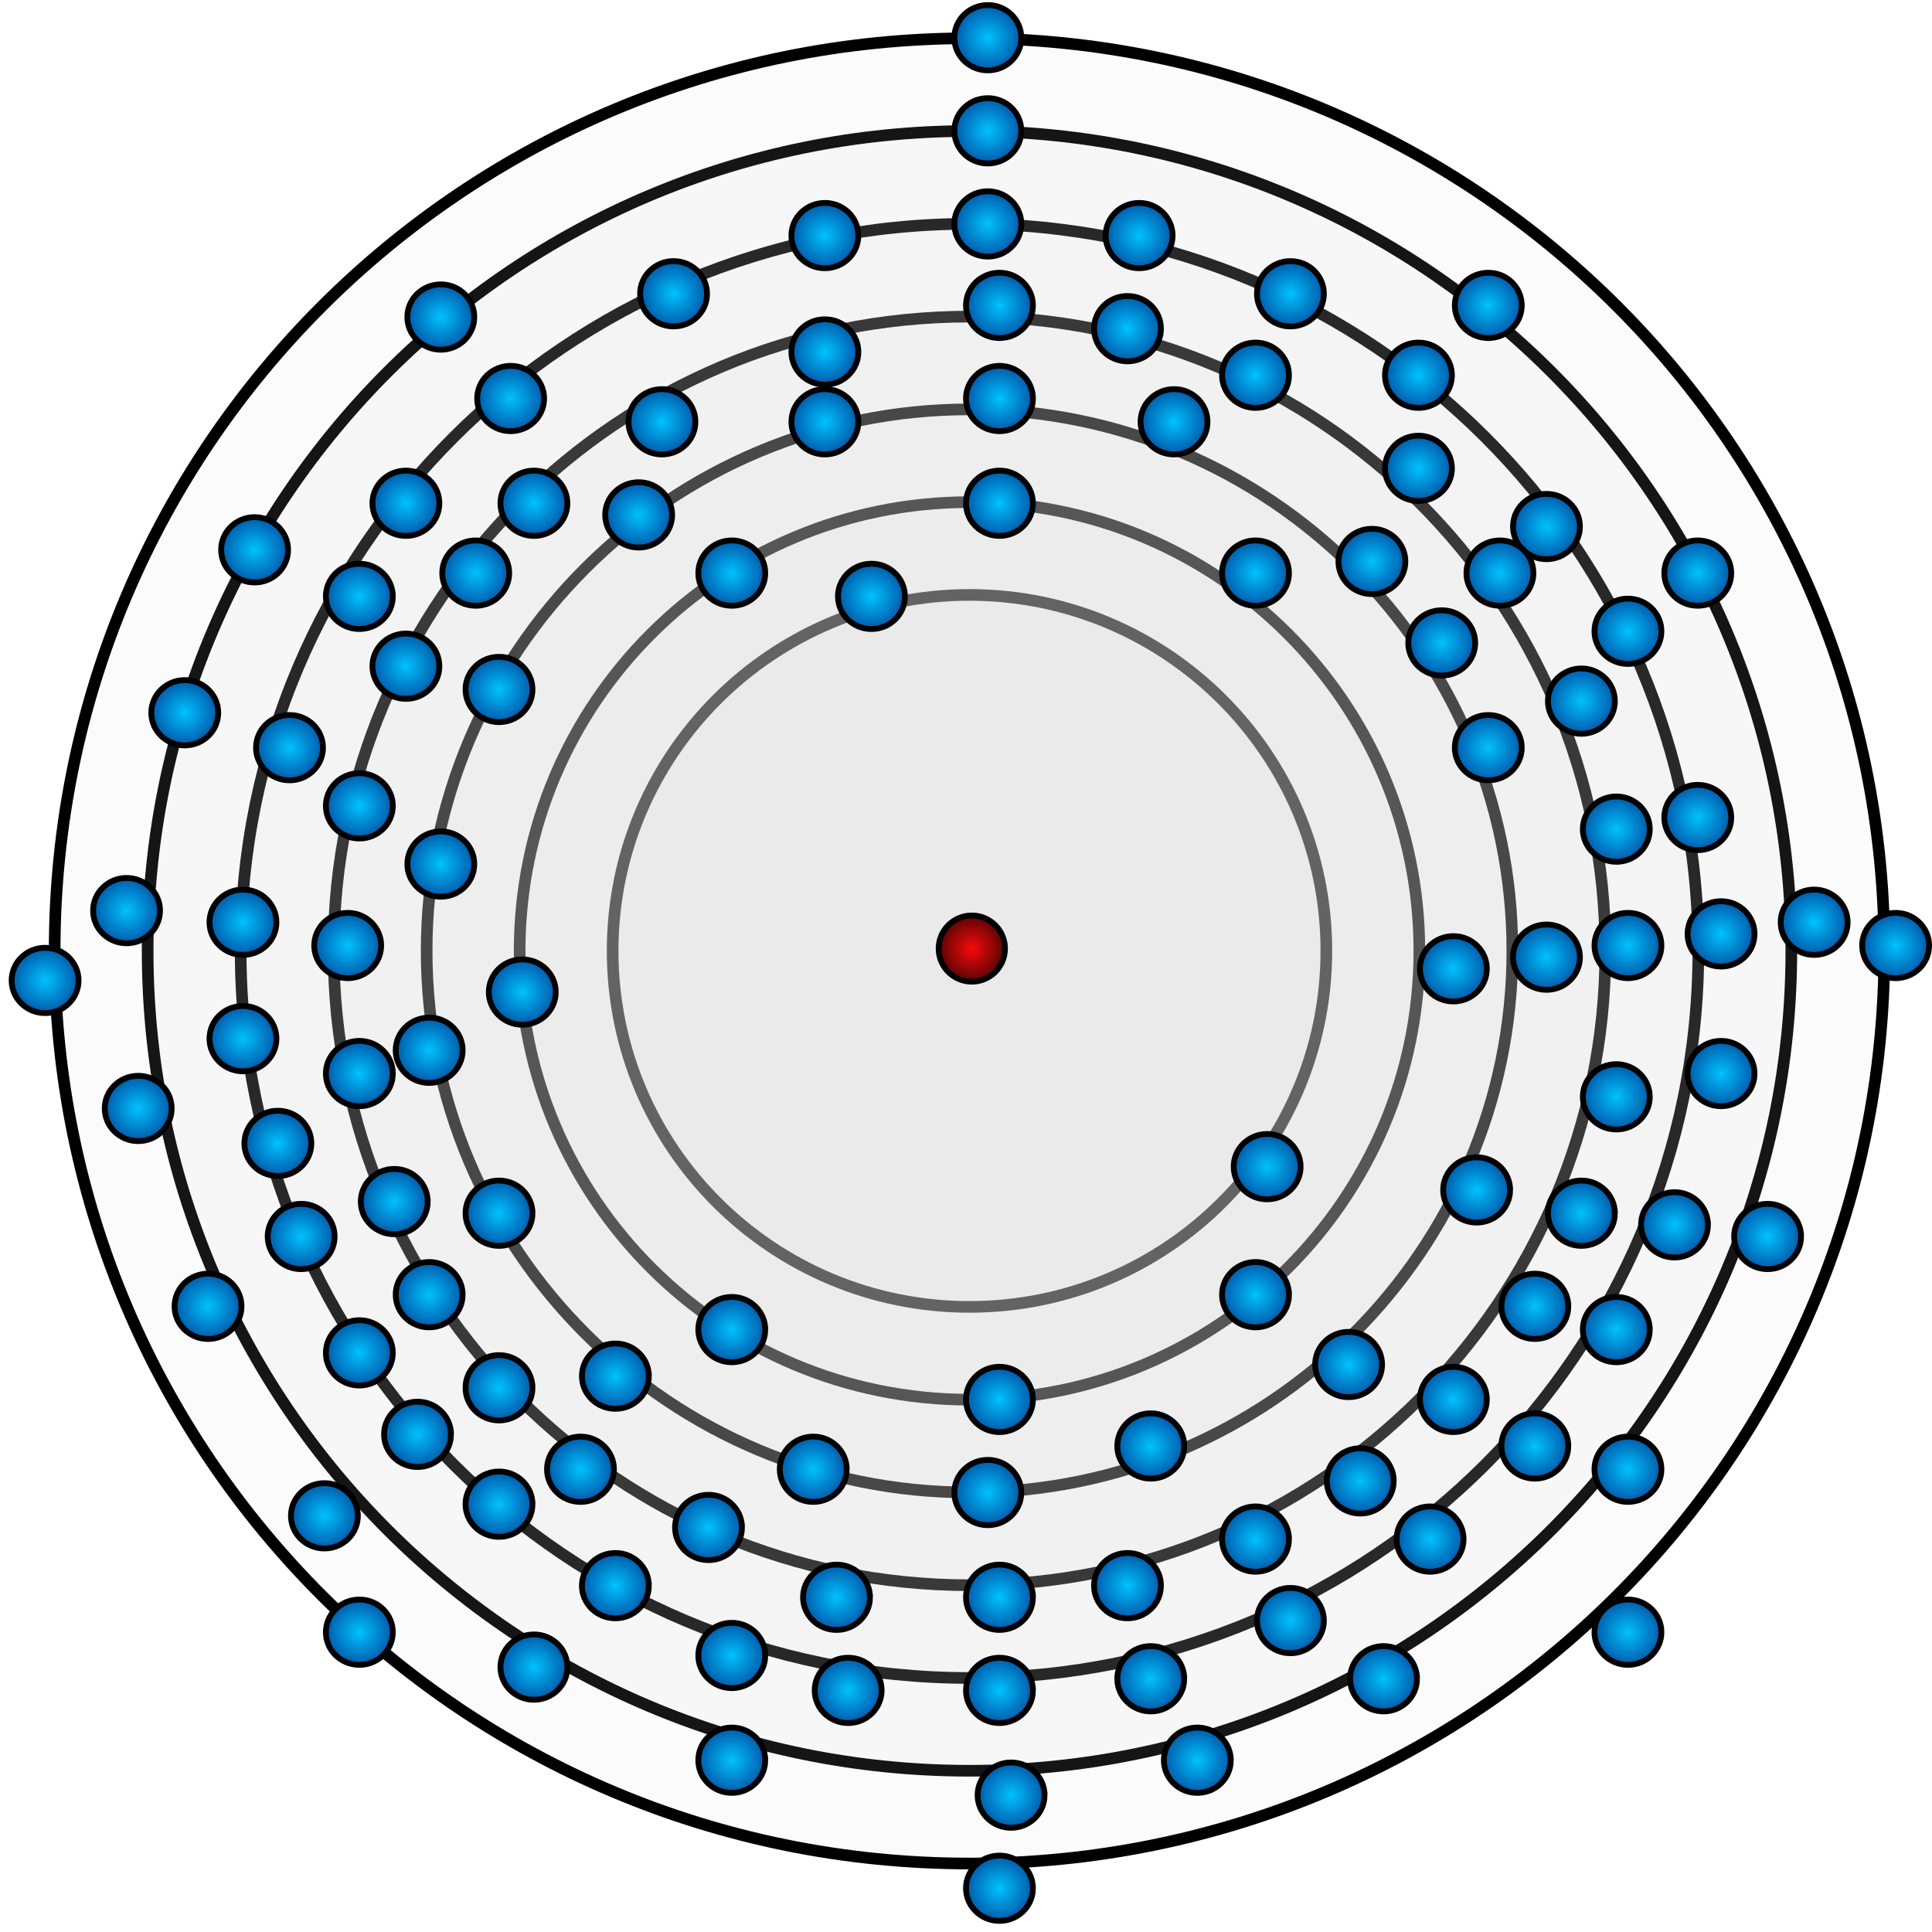 <?xml-stylesheet type="text/css" href="../style.css"?><svg xmlns="http://www.w3.org/2000/svg" width="166" height="166" fill="none" viewBox="0 0 166 166">
  <g class="lv">
    <path fill="#D9D9D9" fill-opacity=".1" stroke="#000" d="M113.962 81.703c0 16.891-13.726 30.587-30.662 30.587-16.935 0-30.662-13.696-30.662-30.587 0-16.892 13.727-30.587 30.662-30.587 16.936 0 30.662 13.695 30.662 30.587Z" class="powloka"/>
    <path fill="#D9D9D9" fill-opacity=".1" stroke="#000" d="M121.953 81.703c0 21.294-17.304 38.558-38.653 38.558-21.348 0-38.652-17.264-38.652-38.558S61.952 43.145 83.3 43.145c21.349 0 38.653 17.264 38.653 38.558Z" class="powloka"/>
    <path fill="#D9D9D9" fill-opacity=".1" stroke="#000" d="M129.943 81.703c0 25.696-20.881 46.529-46.643 46.529-25.761 0-46.642-20.833-46.642-46.53 0-25.695 20.881-46.528 46.642-46.528 25.762 0 46.643 20.833 46.643 46.529Z" class="powloka"/>
    <path fill="#D9D9D9" fill-opacity=".1" stroke="#000" d="M137.933 81.703c0 30.098-24.459 54.5-54.633 54.5-30.174 0-54.633-24.402-54.633-54.5 0-30.099 24.459-54.5 54.633-54.5 30.174 0 54.633 24.401 54.633 54.5Z" class="powloka"/>
    <path fill="#D9D9D9" fill-opacity=".1" stroke="#000" d="M145.924 81.703c0 34.5-28.037 62.471-62.624 62.471s-62.623-27.971-62.623-62.471S48.713 19.232 83.3 19.232c34.587 0 62.624 27.97 62.624 62.47Z" class="powloka"/>
    <path fill="#D9D9D9" fill-opacity=".1" stroke="#000" d="M153.914 81.703c0 38.903-31.614 70.442-70.614 70.442s-70.614-31.539-70.614-70.442C12.686 42.8 44.3 11.26 83.3 11.26s70.614 31.539 70.614 70.442Z" class="powloka"/>
    <path fill="#D9D9D9" fill-opacity=".1" stroke="#000" d="M161.904 81.703c0 43.305-35.191 78.413-78.604 78.413S4.696 125.008 4.696 81.703 39.887 3.29 83.3 3.29s78.604 35.108 78.604 78.413Z" class="powloka"/>
    <path fill="url(#a)" stroke="#000" stroke-width=".5" d="M83.5 84.344a2.844 2.844 0 0 0 2.847-2.84 2.844 2.844 0 0 0-2.847-2.841 2.844 2.844 0 0 0-2.847 2.84 2.844 2.844 0 0 0 2.847 2.841Z" class="Ellipse 2"/>
    <path fill="url(#b)" stroke="#000" stroke-width=".5" d="M65.75 49.24c0 1.545-1.282 2.806-2.875 2.806S60 50.785 60 49.241c0-1.545 1.282-2.806 2.875-2.806s2.875 1.261 2.875 2.806Z" class="elektron"/>
    <path fill="url(#c)" stroke="#000" stroke-width=".5" d="M47.75 85.24c0 1.545-1.282 2.806-2.875 2.806S42 86.785 42 85.241c0-1.545 1.282-2.806 2.875-2.806s2.875 1.261 2.875 2.806Z" class="elektron"/>
    <path fill="url(#d)" stroke="#000" stroke-width=".5" d="M110.75 49.24c0 1.545-1.282 2.806-2.875 2.806S105 50.785 105 49.241c0-1.544 1.282-2.806 2.875-2.806s2.875 1.261 2.875 2.806Z" class="elektron"/>
    <path fill="url(#e)" stroke="#000" stroke-width=".5" d="M77.75 51.24c0 1.545-1.282 2.806-2.875 2.806S72 52.785 72 51.241c0-1.545 1.282-2.806 2.875-2.806s2.875 1.261 2.875 2.806Z" class="elektron"/>
    <path fill="url(#f)" stroke="#000" stroke-width=".5" d="M45.75 104.241c0 1.544-1.282 2.805-2.875 2.805S40 105.785 40 104.241c0-1.545 1.282-2.806 2.875-2.806s2.875 1.261 2.875 2.806Z" class="elektron"/>
    <path fill="url(#g)" stroke="#000" stroke-width=".5" d="M103.75 36.24c0 1.545-1.282 2.806-2.875 2.806S98 37.785 98 36.241c0-1.544 1.282-2.806 2.875-2.806s2.875 1.261 2.875 2.806Z" class="elektron"/>
    <path fill="url(#h)" stroke="#000" stroke-width=".5" d="M130.75 64.24c0 1.545-1.282 2.806-2.875 2.806S125 65.785 125 64.241c0-1.545 1.282-2.806 2.875-2.806s2.875 1.261 2.875 2.806Z" class="elektron"/>
    <path fill="url(#i)" stroke="#000" stroke-width=".5" d="M135.75 82.24c0 1.545-1.282 2.806-2.875 2.806S130 83.785 130 82.241c0-1.544 1.282-2.806 2.875-2.806s2.875 1.261 2.875 2.806Z" class="elektron"/>
    <path fill="url(#j)" stroke="#000" stroke-width=".5" d="M88.75 34.24c0 1.545-1.282 2.806-2.875 2.806S83 35.785 83 34.241c0-1.544 1.282-2.806 2.875-2.806s2.875 1.262 2.875 2.806Z" class="elektron"/>
    <path fill="url(#k)" stroke="#000" stroke-width=".5" d="M120.75 48.24c0 1.545-1.282 2.806-2.875 2.806S115 49.785 115 48.241c0-1.544 1.282-2.806 2.875-2.806s2.875 1.261 2.875 2.806Z" class="elektron"/>
    <path fill="url(#l)" stroke="#000" stroke-width=".5" d="M72.75 126.241c0 1.544-1.282 2.805-2.875 2.805S67 127.785 67 126.241c0-1.545 1.282-2.806 2.875-2.806s2.875 1.261 2.875 2.806Z" class="elektron"/>
    <path fill="url(#m)" stroke="#000" stroke-width=".5" d="M55.75 118.241c0 1.544-1.282 2.805-2.875 2.805S50 119.785 50 118.241c0-1.545 1.282-2.806 2.875-2.806s2.875 1.261 2.875 2.806Z" class="elektron"/>
    <path fill="url(#n)" stroke="#000" stroke-width=".5" d="M129.75 102.241c0 1.544-1.282 2.805-2.875 2.805S124 103.785 124 102.241c0-1.545 1.282-2.806 2.875-2.806s2.875 1.261 2.875 2.806Z" class="elektron"/>
    <path fill="url(#o)" stroke="#000" stroke-width=".5" d="M73.75 36.24c0 1.545-1.282 2.806-2.875 2.806S68 37.785 68 36.241c0-1.545 1.282-2.806 2.875-2.806s2.875 1.261 2.875 2.806Z" class="elektron"/>
    <path fill="url(#p)" stroke="#000" stroke-width=".5" d="M88.75 26.24c0 1.545-1.282 2.806-2.875 2.806S83 27.785 83 26.241c0-1.545 1.282-2.806 2.875-2.806s2.875 1.261 2.875 2.806Z" class="elektron"/>
    <path fill="url(#q)" stroke="#000" stroke-width=".5" d="M110.75 32.24c0 1.545-1.282 2.806-2.875 2.806S105 33.785 105 32.241c0-1.545 1.282-2.806 2.875-2.806s2.875 1.261 2.875 2.806Z" class="elektron"/>
    <path fill="url(#r)" stroke="#000" stroke-width=".5" d="M99.75 28.24c0 1.545-1.282 2.806-2.875 2.806S94 29.785 94 28.241c0-1.545 1.282-2.806 2.875-2.806s2.875 1.261 2.875 2.806Z" class="elektron"/>
    <path fill="url(#s)" stroke="#000" stroke-width=".5" d="M124.75 40.24c0 1.545-1.282 2.806-2.875 2.806S119 41.785 119 40.241c0-1.545 1.282-2.806 2.875-2.806s2.875 1.261 2.875 2.806Z" class="elektron"/>
    <path fill="url(#t)" stroke="#000" stroke-width=".5" d="M138.75 60.24c0 1.545-1.282 2.806-2.875 2.806S133 61.785 133 60.241c0-1.545 1.282-2.806 2.875-2.806s2.875 1.261 2.875 2.806Z" class="elektron"/>
    <path fill="url(#u)" stroke="#000" stroke-width=".5" d="M141.75 71.24c0 1.545-1.282 2.806-2.875 2.806S136 72.785 136 71.241c0-1.545 1.282-2.806 2.875-2.806s2.875 1.261 2.875 2.806Z" class="elektron"/>
    <path fill="url(#v)" stroke="#000" stroke-width=".5" d="M88.75 137.241c0 1.544-1.282 2.805-2.875 2.805S83 138.785 83 137.241c0-1.545 1.282-2.806 2.875-2.806s2.875 1.261 2.875 2.806Z" class="elektron"/>
    <path fill="url(#w)" stroke="#000" stroke-width=".5" d="M88.75 145.241c0 1.544-1.282 2.805-2.875 2.805S83 146.785 83 145.241c0-1.545 1.282-2.806 2.875-2.806s2.875 1.261 2.875 2.806Z" class="elektron"/>
    <path fill="url(#x)" stroke="#000" stroke-width=".5" d="M75.75 145.241c0 1.544-1.282 2.805-2.875 2.805S70 146.785 70 145.241c0-1.545 1.282-2.806 2.875-2.806s2.875 1.261 2.875 2.806Z" class="elektron"/>
    <path fill="url(#y)" stroke="#000" stroke-width=".5" d="M101.75 144.241c0 1.544-1.282 2.805-2.875 2.805S96 145.785 96 144.241c0-1.545 1.282-2.806 2.875-2.806s2.875 1.261 2.875 2.806Z" class="elektron"/>
    <path fill="url(#z)" stroke="#000" stroke-width=".5" d="M125.75 132.241c0 1.544-1.282 2.805-2.875 2.805S120 133.785 120 132.241c0-1.545 1.282-2.806 2.875-2.806s2.875 1.261 2.875 2.806Z" class="elektron"/>
    <path fill="url(#A)" stroke="#000" stroke-width=".5" d="M65.75 142.241c0 1.544-1.282 2.805-2.875 2.805S60 143.785 60 142.241c0-1.545 1.282-2.806 2.875-2.806s2.875 1.261 2.875 2.806Z" class="elektron"/>
    <path fill="url(#B)" stroke="#000" stroke-width=".5" d="M33.75 116.241c0 1.544-1.282 2.805-2.875 2.805S28 117.785 28 116.241c0-1.545 1.282-2.806 2.875-2.806s2.875 1.261 2.875 2.806Z" class="elektron"/>
    <path fill="url(#C)" stroke="#000" stroke-width=".5" d="M28.75 106.241c0 1.544-1.282 2.805-2.875 2.805S23 107.785 23 106.241c0-1.545 1.282-2.806 2.875-2.806s2.875 1.261 2.875 2.806Z" class="elektron"/>
    <path fill="url(#D)" stroke="#000" stroke-width=".5" d="M26.75 98.24c0 1.545-1.282 2.806-2.875 2.806S21 99.785 21 98.241c0-1.545 1.282-2.806 2.875-2.806s2.875 1.261 2.875 2.806Z" class="elektron"/>
    <path fill="url(#E)" stroke="#000" stroke-width=".5" d="M23.75 89.24c0 1.545-1.282 2.806-2.875 2.806S18 90.785 18 89.241c0-1.545 1.282-2.806 2.875-2.806s2.875 1.261 2.875 2.806Z" class="elektron"/>
    <path fill="url(#F)" stroke="#000" stroke-width=".5" d="M38.75 123.241c0 1.544-1.282 2.805-2.875 2.805S33 124.785 33 123.241c0-1.545 1.282-2.806 2.875-2.806s2.875 1.261 2.875 2.806Z" class="elektron"/>
    <path fill="url(#G)" stroke="#000" stroke-width=".5" d="M113.75 139.241c0 1.544-1.282 2.805-2.875 2.805S108 140.785 108 139.241c0-1.545 1.282-2.806 2.875-2.806s2.875 1.261 2.875 2.806Z" class="elektron"/>
    <path fill="url(#H)" stroke="#000" stroke-width=".5" d="M146.75 105.241c0 1.544-1.282 2.805-2.875 2.805S141 106.785 141 105.241c0-1.545 1.282-2.806 2.875-2.806s2.875 1.261 2.875 2.806Z" class="elektron"/>
    <path fill="url(#I)" stroke="#000" stroke-width=".5" d="M55.75 136.241c0 1.544-1.282 2.805-2.875 2.805S50 137.785 50 136.241c0-1.545 1.282-2.806 2.875-2.806s2.875 1.261 2.875 2.806Z" class="elektron"/>
    <path fill="url(#J)" stroke="#000" stroke-width=".5" d="M150.75 80.24c0 1.545-1.282 2.806-2.875 2.806S145 81.785 145 80.241c0-1.545 1.282-2.806 2.875-2.806s2.875 1.261 2.875 2.806Z" class="elektron"/>
    <path fill="url(#K)" stroke="#000" stroke-width=".5" d="M148.75 70.24c0 1.545-1.282 2.806-2.875 2.806S143 71.785 143 70.241c0-1.545 1.282-2.806 2.875-2.806s2.875 1.261 2.875 2.806Z" class="elektron"/>
    <path fill="url(#L)" stroke="#000" stroke-width=".5" d="M142.75 54.24c0 1.545-1.282 2.806-2.875 2.806S137 55.785 137 54.241c0-1.545 1.282-2.806 2.875-2.806s2.875 1.261 2.875 2.806Z" class="elektron"/>
    <path fill="url(#M)" stroke="#000" stroke-width=".5" d="M135.75 45.24c0 1.545-1.282 2.806-2.875 2.806S130 46.785 130 45.241c0-1.545 1.282-2.806 2.875-2.806s2.875 1.261 2.875 2.806Z" class="elektron"/>
    <path fill="url(#N)" stroke="#000" stroke-width=".5" d="M113.75 25.24c0 1.545-1.282 2.806-2.875 2.806S108 26.785 108 25.241c0-1.545 1.282-2.806 2.875-2.806s2.875 1.261 2.875 2.806Z" class="elektron"/>
    <path fill="url(#O)" stroke="#000" stroke-width=".5" d="M100.75 20.24c0 1.545-1.282 2.806-2.875 2.806S95 21.785 95 20.241c0-1.545 1.282-2.806 2.875-2.806s2.875 1.261 2.875 2.806Z" class="elektron"/>
    <path fill="url(#P)" stroke="#000" stroke-width=".5" d="M134.75 124.241c0 1.544-1.282 2.805-2.875 2.805S129 125.785 129 124.241c0-1.545 1.282-2.806 2.875-2.806s2.875 1.261 2.875 2.806Z" class="elektron"/>
    <path fill="url(#Q)" stroke="#000" stroke-width=".5" d="M141.75 114.241c0 1.544-1.282 2.805-2.875 2.805S136 115.785 136 114.241c0-1.545 1.282-2.806 2.875-2.806s2.875 1.261 2.875 2.806Z" class="elektron"/>
    <path fill="url(#R)" stroke="#000" stroke-width=".5" d="M150.75 92.24c0 1.545-1.282 2.806-2.875 2.806S145 93.785 145 92.241c0-1.545 1.282-2.806 2.875-2.806s2.875 1.261 2.875 2.806Z" class="elektron"/>
    <path fill="url(#S)" stroke="#000" stroke-width=".5" d="M45.75 129.241c0 1.544-1.282 2.805-2.875 2.805S40 130.785 40 129.241c0-1.545 1.282-2.806 2.875-2.806s2.875 1.261 2.875 2.806Z" class="elektron"/>
    <path fill="url(#T)" stroke="#000" stroke-width=".5" d="M46.75 34.24c0 1.545-1.282 2.806-2.875 2.806S41 35.785 41 34.241c0-1.545 1.282-2.806 2.875-2.806s2.875 1.261 2.875 2.806Z" class="elektron"/>
    <path fill="url(#U)" stroke="#000" stroke-width=".5" d="M37.75 43.24c0 1.545-1.282 2.806-2.875 2.806S32 44.785 32 43.241c0-1.545 1.282-2.806 2.875-2.806s2.875 1.261 2.875 2.806Z" class="elektron"/>
    <path fill="url(#V)" stroke="#000" stroke-width=".5" d="M60.75 25.24c0 1.545-1.282 2.806-2.875 2.806S55 26.785 55 25.241c0-1.545 1.282-2.806 2.875-2.806s2.875 1.261 2.875 2.806Z" class="elektron"/>
    <path fill="url(#W)" stroke="#000" stroke-width=".5" d="M124.75 32.24c0 1.545-1.282 2.806-2.875 2.806S119 33.785 119 32.241c0-1.545 1.282-2.806 2.875-2.806s2.875 1.261 2.875 2.806Z" class="elektron"/>
    <path fill="url(#X)" stroke="#000" stroke-width=".5" d="M87.75 19.24c0 1.545-1.282 2.806-2.875 2.806S82 20.785 82 19.241c0-1.545 1.282-2.806 2.875-2.806s2.875 1.261 2.875 2.806Z" class="elektron"/>
    <path fill="url(#Y)" stroke="#000" stroke-width=".5" d="M73.75 20.24c0 1.545-1.282 2.806-2.875 2.806S68 21.785 68 20.241c0-1.545 1.282-2.806 2.875-2.806s2.875 1.261 2.875 2.806Z" class="elektron"/>
    <path fill="url(#Z)" stroke="#000" stroke-width=".5" d="M87.75 11.24c0 1.545-1.282 2.806-2.875 2.806S82 12.785 82 11.241c0-1.545 1.282-2.806 2.875-2.806s2.875 1.261 2.875 2.806Z" class="elektron"/>
    <path fill="url(#aa)" stroke="#000" stroke-width=".5" d="M87.75 3.24c0 1.545-1.282 2.806-2.875 2.806S82 4.785 82 3.241C82 1.696 83.282.435 84.875.435s2.875 1.261 2.875 2.806Z" class="elektron"/>
    <path fill="url(#ab)" stroke="#000" stroke-width=".5" d="M89.75 154.241c0 1.544-1.282 2.805-2.875 2.805S84 155.785 84 154.241c0-1.545 1.282-2.806 2.875-2.806s2.875 1.261 2.875 2.806Z" class="elektron"/>
    <path fill="url(#ac)" stroke="#000" stroke-width=".5" d="M88.75 162.241c0 1.544-1.282 2.805-2.875 2.805S83 163.785 83 162.241c0-1.544 1.282-2.806 2.875-2.806s2.875 1.262 2.875 2.806Z" class="elektron"/>
    <path fill="url(#ad)" stroke="#000" stroke-width=".5" d="M6.75 84.24c0 1.545-1.282 2.806-2.875 2.806S1 85.785 1 84.241c0-1.544 1.282-2.806 2.875-2.806s2.875 1.261 2.875 2.806Z" class="elektron"/>
    <path fill="url(#ae)" stroke="#000" stroke-width=".5" d="M33.75 140.241c0 1.544-1.282 2.805-2.875 2.805S28 141.785 28 140.241c0-1.545 1.282-2.806 2.875-2.806s2.875 1.261 2.875 2.806Z" class="elektron"/>
    <path fill="url(#af)" stroke="#000" stroke-width=".5" d="M142.75 140.241c0 1.544-1.282 2.805-2.875 2.805S137 141.785 137 140.241c0-1.545 1.282-2.806 2.875-2.806s2.875 1.261 2.875 2.806Z" class="elektron"/>
    <path fill="url(#ag)" stroke="#000" stroke-width=".5" d="M165.75 81.24c0 1.545-1.282 2.806-2.875 2.806S160 82.785 160 81.241c0-1.544 1.282-2.806 2.875-2.806s2.875 1.261 2.875 2.806Z" class="elektron"/>
    <path fill="url(#ah)" stroke="#000" stroke-width=".5" d="M65.75 151.241c0 1.544-1.282 2.805-2.875 2.805S60 152.785 60 151.241c0-1.544 1.282-2.806 2.875-2.806s2.875 1.262 2.875 2.806Z" class="elektron"/>
    <path fill="url(#ai)" stroke="#000" stroke-width=".5" d="M121.75 144.241c0 1.544-1.282 2.805-2.875 2.805S116 145.785 116 144.241c0-1.544 1.282-2.806 2.875-2.806s2.875 1.262 2.875 2.806Z" class="elektron"/>
    <path fill="url(#aj)" stroke="#000" stroke-width=".5" d="M105.75 151.241c0 1.544-1.282 2.805-2.875 2.805S100 152.785 100 151.241c0-1.544 1.282-2.806 2.875-2.806s2.875 1.262 2.875 2.806Z" class="elektron"/>
    <path fill="url(#ak)" stroke="#000" stroke-width=".5" d="M20.75 112.241c0 1.544-1.282 2.805-2.875 2.805S15 113.785 15 112.241c0-1.544 1.282-2.806 2.875-2.806s2.875 1.262 2.875 2.806Z" class="elektron"/>
    <path fill="url(#al)" stroke="#000" stroke-width=".5" d="M14.75 95.24c0 1.545-1.282 2.806-2.875 2.806S9 96.785 9 95.241c0-1.544 1.282-2.806 2.875-2.806s2.875 1.261 2.875 2.806Z" class="elektron"/>
    <path fill="url(#am)" stroke="#000" stroke-width=".5" d="M18.75 61.24c0 1.545-1.282 2.806-2.875 2.806S13 62.785 13 61.241c0-1.544 1.282-2.806 2.875-2.806s2.875 1.261 2.875 2.806Z" class="elektron"/>
    <path fill="url(#an)" stroke="#000" stroke-width=".5" d="M154.75 106.241c0 1.544-1.282 2.805-2.875 2.805S149 107.785 149 106.241c0-1.544 1.282-2.806 2.875-2.806s2.875 1.262 2.875 2.806Z" class="elektron"/>
    <path fill="url(#ao)" stroke="#000" stroke-width=".5" d="M13.75 78.24c0 1.545-1.282 2.806-2.875 2.806S8 79.785 8 78.241c0-1.545 1.282-2.806 2.875-2.806s2.875 1.261 2.875 2.806Z" class="elektron"/>
    <path fill="url(#ap)" stroke="#000" stroke-width=".5" d="M24.75 47.24c0 1.545-1.282 2.806-2.875 2.806S19 48.785 19 47.241c0-1.545 1.282-2.806 2.875-2.806s2.875 1.261 2.875 2.806Z" class="elektron"/>
    <path fill="url(#aq)" stroke="#000" stroke-width=".5" d="M130.75 26.24c0 1.545-1.282 2.806-2.875 2.806S125 27.785 125 26.241c0-1.544 1.282-2.806 2.875-2.806s2.875 1.262 2.875 2.806Z" class="elektron"/>
    <path fill="url(#ar)" stroke="#000" stroke-width=".5" d="M40.75 27.24c0 1.545-1.282 2.806-2.875 2.806S35 28.785 35 27.241c0-1.544 1.282-2.806 2.875-2.806s2.875 1.262 2.875 2.806Z" class="elektron"/>
    <path fill="url(#as)" stroke="#000" stroke-width=".5" d="M158.75 79.24c0 1.545-1.282 2.806-2.875 2.806S153 80.785 153 79.241c0-1.545 1.282-2.806 2.875-2.806s2.875 1.261 2.875 2.806Z" class="elektron"/>
    <path fill="url(#at)" stroke="#000" stroke-width=".5" d="M148.75 49.24c0 1.545-1.282 2.806-2.875 2.806S143 50.785 143 49.241c0-1.545 1.282-2.806 2.875-2.806s2.875 1.261 2.875 2.806Z" class="elektron"/>
    <path fill="url(#au)" stroke="#000" stroke-width=".5" d="M48.75 143.241c0 1.544-1.282 2.805-2.875 2.805S43 144.785 43 143.241c0-1.544 1.282-2.806 2.875-2.806s2.875 1.262 2.875 2.806Z" class="elektron"/>
    <path fill="url(#av)" stroke="#000" stroke-width=".5" d="M30.75 130.241c0 1.544-1.282 2.805-2.875 2.805S25 131.785 25 130.241c0-1.544 1.282-2.806 2.875-2.806s2.875 1.262 2.875 2.806Z" class="elektron"/>
    <path fill="url(#aw)" stroke="#000" stroke-width=".5" d="M142.75 126.241c0 1.544-1.282 2.805-2.875 2.805S137 127.785 137 126.241c0-1.545 1.282-2.806 2.875-2.806s2.875 1.261 2.875 2.806Z" class="elektron"/>
    <path fill="url(#ax)" stroke="#000" stroke-width=".5" d="M23.75 79.24c0 1.545-1.282 2.806-2.875 2.806S18 80.785 18 79.241c0-1.544 1.282-2.806 2.875-2.806s2.875 1.261 2.875 2.806Z" class="elektron"/>
    <path fill="url(#ay)" stroke="#000" stroke-width=".5" d="M27.75 64.24c0 1.545-1.282 2.806-2.875 2.806S22 65.785 22 64.241c0-1.545 1.282-2.806 2.875-2.806s2.875 1.261 2.875 2.806Z" class="elektron"/>
    <path fill="url(#az)" stroke="#000" stroke-width=".5" d="M33.75 51.24c0 1.545-1.282 2.806-2.875 2.806S28 52.785 28 51.241c0-1.545 1.282-2.806 2.875-2.806s2.875 1.261 2.875 2.806Z" class="elektron"/>
    <path fill="url(#aA)" stroke="#000" stroke-width=".5" d="M110.75 132.241c0 1.544-1.282 2.805-2.875 2.805S105 133.785 105 132.241c0-1.544 1.282-2.806 2.875-2.806s2.875 1.262 2.875 2.806Z" class="elektron"/>
    <path fill="url(#aB)" stroke="#000" stroke-width=".5" d="M119.75 127.241c0 1.544-1.282 2.805-2.875 2.805S114 128.785 114 127.241c0-1.544 1.282-2.806 2.875-2.806s2.875 1.262 2.875 2.806Z" class="elektron"/>
    <path fill="url(#aC)" stroke="#000" stroke-width=".5" d="M134.75 112.241c0 1.544-1.282 2.805-2.875 2.805S129 113.785 129 112.241c0-1.545 1.282-2.806 2.875-2.806s2.875 1.261 2.875 2.806Z" class="elektron"/>
    <path fill="url(#aD)" stroke="#000" stroke-width=".5" d="M99.75 136.241c0 1.544-1.282 2.805-2.875 2.805S94 137.785 94 136.241c0-1.545 1.282-2.806 2.875-2.806s2.875 1.261 2.875 2.806Z" class="elektron"/>
    <path fill="url(#aE)" stroke="#000" stroke-width=".5" d="M63.75 131.241c0 1.544-1.282 2.805-2.875 2.805S58 132.785 58 131.241c0-1.545 1.282-2.806 2.875-2.806s2.875 1.261 2.875 2.806Z" class="elektron"/>
    <path fill="url(#aF)" stroke="#000" stroke-width=".5" d="M52.75 126.241c0 1.544-1.282 2.805-2.875 2.805S47 127.785 47 126.241c0-1.545 1.282-2.806 2.875-2.806s2.875 1.261 2.875 2.806Z" class="elektron"/>
    <path fill="url(#aG)" stroke="#000" stroke-width=".5" d="M32.75 81.24c0 1.545-1.282 2.806-2.875 2.806S27 82.785 27 81.241c0-1.545 1.282-2.806 2.875-2.806s2.875 1.261 2.875 2.806Z" class="elektron"/>
    <path fill="url(#aH)" stroke="#000" stroke-width=".5" d="M48.75 43.24c0 1.545-1.282 2.806-2.875 2.806S43 44.785 43 43.241c0-1.544 1.282-2.806 2.875-2.806s2.875 1.261 2.875 2.806Z" class="elektron"/>
    <path fill="url(#aI)" stroke="#000" stroke-width=".5" d="M73.75 30.24c0 1.545-1.282 2.806-2.875 2.806S68 31.785 68 30.241c0-1.545 1.282-2.806 2.875-2.806s2.875 1.261 2.875 2.806Z" class="elektron"/>
    <path fill="url(#aJ)" stroke="#000" stroke-width=".5" d="M59.75 36.24c0 1.545-1.282 2.806-2.875 2.806S54 37.785 54 36.241c0-1.545 1.282-2.806 2.875-2.806s2.875 1.261 2.875 2.806Z" class="elektron"/>
    <path fill="url(#aK)" stroke="#000" stroke-width=".5" d="M142.75 81.24c0 1.545-1.282 2.806-2.875 2.806S137 82.785 137 81.241c0-1.545 1.282-2.806 2.875-2.806s2.875 1.261 2.875 2.806Z" class="elektron"/>
    <path fill="url(#aL)" stroke="#000" stroke-width=".5" d="M138.75 104.241c0 1.544-1.282 2.805-2.875 2.805S133 105.785 133 104.241c0-1.545 1.282-2.806 2.875-2.806s2.875 1.261 2.875 2.806Z" class="elektron"/>
    <path fill="url(#aM)" stroke="#000" stroke-width=".5" d="M127.75 120.241c0 1.544-1.282 2.805-2.875 2.805S122 121.785 122 120.241c0-1.545 1.282-2.806 2.875-2.806s2.875 1.261 2.875 2.806Z" class="elektron"/>
    <path fill="url(#aN)" stroke="#000" stroke-width=".5" d="M74.75 137.241c0 1.544-1.282 2.805-2.875 2.805S69 138.785 69 137.241c0-1.545 1.282-2.806 2.875-2.806s2.875 1.261 2.875 2.806Z" class="elektron"/>
    <path fill="url(#aO)" stroke="#000" stroke-width=".5" d="M131.75 49.24c0 1.545-1.282 2.806-2.875 2.806S126 50.785 126 49.241c0-1.545 1.282-2.806 2.875-2.806s2.875 1.261 2.875 2.806Z" class="elektron"/>
    <path fill="url(#aP)" stroke="#000" stroke-width=".5" d="M141.75 94.24c0 1.545-1.282 2.806-2.875 2.806S136 95.785 136 94.241c0-1.545 1.282-2.806 2.875-2.806s2.875 1.261 2.875 2.806Z" class="elektron"/>
    <path fill="url(#aQ)" stroke="#000" stroke-width=".5" d="M45.75 119.241c0 1.544-1.282 2.805-2.875 2.805S40 120.785 40 119.241c0-1.545 1.282-2.806 2.875-2.806s2.875 1.261 2.875 2.806Z" class="elektron"/>
    <path fill="url(#aR)" stroke="#000" stroke-width=".5" d="M39.75 111.241c0 1.544-1.282 2.805-2.875 2.805S34 112.785 34 111.241c0-1.545 1.282-2.806 2.875-2.806s2.875 1.261 2.875 2.806Z" class="elektron"/>
    <path fill="url(#aS)" stroke="#000" stroke-width=".5" d="M33.75 92.24c0 1.545-1.282 2.806-2.875 2.806S28 93.785 28 92.241c0-1.545 1.282-2.806 2.875-2.806s2.875 1.261 2.875 2.806Z" class="elektron"/>
    <path fill="url(#aT)" stroke="#000" stroke-width=".5" d="M43.75 49.24c0 1.545-1.282 2.806-2.875 2.806S38 50.785 38 49.241c0-1.545 1.282-2.806 2.875-2.806s2.875 1.261 2.875 2.806Z" class="elektron"/>
    <path fill="url(#aU)" stroke="#000" stroke-width=".5" d="M36.75 103.241c0 1.544-1.282 2.805-2.875 2.805S31 104.785 31 103.241c0-1.545 1.282-2.806 2.875-2.806s2.875 1.261 2.875 2.806Z" class="elektron"/>
    <path fill="url(#aV)" stroke="#000" stroke-width=".5" d="M37.75 57.24c0 1.545-1.282 2.806-2.875 2.806S32 58.785 32 57.241c0-1.545 1.282-2.806 2.875-2.806s2.875 1.261 2.875 2.806Z" class="elektron"/>
    <path fill="url(#aW)" stroke="#000" stroke-width=".5" d="M33.75 69.24c0 1.545-1.282 2.806-2.875 2.806S28 70.785 28 69.241c0-1.545 1.282-2.806 2.875-2.806s2.875 1.261 2.875 2.806Z" class="elektron"/>
    <path fill="url(#aX)" stroke="#000" stroke-width=".5" d="M87.75 128.241c0 1.544-1.282 2.805-2.875 2.805S82 129.785 82 128.241c0-1.545 1.282-2.806 2.875-2.806s2.875 1.261 2.875 2.806Z" class="elektron"/>
    <path fill="url(#aY)" stroke="#000" stroke-width=".5" d="M40.75 74.24c0 1.545-1.282 2.806-2.875 2.806S35 75.785 35 74.241c0-1.544 1.282-2.806 2.875-2.806s2.875 1.261 2.875 2.806Z" class="elektron"/>
    <path fill="url(#aZ)" stroke="#000" stroke-width=".5" d="M101.75 124.241c0 1.544-1.282 2.805-2.875 2.805S96 125.785 96 124.241c0-1.544 1.282-2.806 2.875-2.806s2.875 1.262 2.875 2.806Z" class="elektron"/>
    <path fill="url(#ba)" stroke="#000" stroke-width=".5" d="M39.75 90.24c0 1.545-1.282 2.806-2.875 2.806S34 91.785 34 90.241c0-1.544 1.282-2.806 2.875-2.806s2.875 1.261 2.875 2.806Z" class="elektron"/>
    <path fill="url(#bb)" stroke="#000" stroke-width=".5" d="M126.75 55.24c0 1.545-1.282 2.806-2.875 2.806S121 56.785 121 55.241c0-1.544 1.282-2.806 2.875-2.806s2.875 1.261 2.875 2.806Z" class="elektron"/>
    <path fill="url(#bc)" stroke="#000" stroke-width=".5" d="M118.75 117.241c0 1.544-1.282 2.805-2.875 2.805S113 118.785 113 117.241c0-1.544 1.282-2.806 2.875-2.806s2.875 1.262 2.875 2.806Z" class="elektron"/>
    <path fill="url(#bd)" stroke="#000" stroke-width=".5" d="M111.75 100.241c0 1.544-1.282 2.805-2.875 2.805S106 101.785 106 100.241c0-1.544 1.282-2.806 2.875-2.806s2.875 1.261 2.875 2.806Z" class="elektron"/>
    <path fill="url(#be)" stroke="#000" stroke-width=".5" d="M88.75 43.24c0 1.545-1.282 2.806-2.875 2.806S83 44.785 83 43.241c0-1.544 1.282-2.806 2.875-2.806s2.875 1.261 2.875 2.806Z" class="elektron"/>
    <path fill="url(#bf)" stroke="#000" stroke-width=".5" d="M88.75 120.241c0 1.544-1.282 2.805-2.875 2.805S83 121.785 83 120.241c0-1.544 1.282-2.806 2.875-2.806s2.875 1.262 2.875 2.806Z" class="elektron"/>
    <path fill="url(#bg)" stroke="#000" stroke-width=".5" d="M65.75 114.241c0 1.544-1.282 2.805-2.875 2.805S60 115.785 60 114.241c0-1.544 1.282-2.806 2.875-2.806s2.875 1.262 2.875 2.806Z" class="elektron"/>
    <path fill="url(#bh)" stroke="#000" stroke-width=".5" d="M110.75 111.241c0 1.544-1.282 2.805-2.875 2.805S105 112.785 105 111.241c0-1.544 1.282-2.806 2.875-2.806s2.875 1.262 2.875 2.806Z" class="elektron"/>
    <path fill="url(#bi)" stroke="#000" stroke-width=".5" d="M127.75 83.24c0 1.545-1.282 2.806-2.875 2.806S122 84.785 122 83.241c0-1.544 1.282-2.806 2.875-2.806s2.875 1.261 2.875 2.806Z" class="elektron"/>
    <path fill="url(#bj)" stroke="#000" stroke-width=".5" d="M45.75 59.24c0 1.545-1.282 2.806-2.875 2.806S40 60.785 40 59.241c0-1.544 1.282-2.806 2.875-2.806s2.875 1.261 2.875 2.806Z" class="elektron"/>
    <path fill="url(#bk)" stroke="#000" stroke-width=".5" d="M57.75 44.24c0 1.545-1.282 2.806-2.875 2.806S52 45.785 52 44.241c0-1.545 1.282-2.806 2.875-2.806s2.875 1.261 2.875 2.806Z" class="elektron"/>
  </g>
  <defs>
    <radialGradient id="a" cx="0" cy="0" r="1" class="a" gradientTransform="matrix(0 2.591 -2.597 0 83.5 81.504)" gradientUnits="userSpaceOnUse">
      <stop stop-color="#F80A0A"/>
      <stop offset="1" stop-color="#690404"/>
    </radialGradient>
    <radialGradient id="b" cx="0" cy="0" r="1" class="b" gradientTransform="matrix(0 3.056 -3.125 0 62.875 49.24)" gradientUnits="userSpaceOnUse">
      <stop stop-color="#00C2FF"/>
      <stop offset="1" stop-color="#0051A3"/>
    </radialGradient>
    <radialGradient id="c" cx="0" cy="0" r="1" class="c" gradientTransform="matrix(0 3.056 -3.125 0 44.875 85.24)" gradientUnits="userSpaceOnUse">
      <stop stop-color="#00C2FF"/>
      <stop offset="1" stop-color="#0051A3"/>
    </radialGradient>
    <radialGradient id="d" cx="0" cy="0" r="1" class="d" gradientTransform="matrix(0 3.056 -3.125 0 107.875 49.24)" gradientUnits="userSpaceOnUse">
      <stop stop-color="#00C2FF"/>
      <stop offset="1" stop-color="#0051A3"/>
    </radialGradient>
    <radialGradient id="e" cx="0" cy="0" r="1" class="e" gradientTransform="matrix(0 3.056 -3.125 0 74.875 51.24)" gradientUnits="userSpaceOnUse">
      <stop stop-color="#00C2FF"/>
      <stop offset="1" stop-color="#0051A3"/>
    </radialGradient>
    <radialGradient id="f" cx="0" cy="0" r="1" class="f" gradientTransform="matrix(0 3.056 -3.125 0 42.875 104.241)" gradientUnits="userSpaceOnUse">
      <stop stop-color="#00C2FF"/>
      <stop offset="1" stop-color="#0051A3"/>
    </radialGradient>
    <radialGradient id="g" cx="0" cy="0" r="1" class="g" gradientTransform="matrix(0 3.056 -3.125 0 100.875 36.24)" gradientUnits="userSpaceOnUse">
      <stop stop-color="#00C2FF"/>
      <stop offset="1" stop-color="#0051A3"/>
    </radialGradient>
    <radialGradient id="h" cx="0" cy="0" r="1" class="h" gradientTransform="matrix(0 3.056 -3.125 0 127.875 64.24)" gradientUnits="userSpaceOnUse">
      <stop stop-color="#00C2FF"/>
      <stop offset="1" stop-color="#0051A3"/>
    </radialGradient>
    <radialGradient id="i" cx="0" cy="0" r="1" class="i" gradientTransform="matrix(0 3.056 -3.125 0 132.875 82.24)" gradientUnits="userSpaceOnUse">
      <stop stop-color="#00C2FF"/>
      <stop offset="1" stop-color="#0051A3"/>
    </radialGradient>
    <radialGradient id="j" cx="0" cy="0" r="1" class="j" gradientTransform="matrix(0 3.056 -3.125 0 85.875 34.24)" gradientUnits="userSpaceOnUse">
      <stop stop-color="#00C2FF"/>
      <stop offset="1" stop-color="#0051A3"/>
    </radialGradient>
    <radialGradient id="k" cx="0" cy="0" r="1" class="k" gradientTransform="matrix(0 3.056 -3.125 0 117.875 48.24)" gradientUnits="userSpaceOnUse">
      <stop stop-color="#00C2FF"/>
      <stop offset="1" stop-color="#0051A3"/>
    </radialGradient>
    <radialGradient id="l" cx="0" cy="0" r="1" class="l" gradientTransform="matrix(0 3.056 -3.125 0 69.875 126.241)" gradientUnits="userSpaceOnUse">
      <stop stop-color="#00C2FF"/>
      <stop offset="1" stop-color="#0051A3"/>
    </radialGradient>
    <radialGradient id="m" cx="0" cy="0" r="1" class="m" gradientTransform="matrix(0 3.056 -3.125 0 52.875 118.241)" gradientUnits="userSpaceOnUse">
      <stop stop-color="#00C2FF"/>
      <stop offset="1" stop-color="#0051A3"/>
    </radialGradient>
    <radialGradient id="n" cx="0" cy="0" r="1" class="n" gradientTransform="scale(3.125 3.056) rotate(90 3.57 37.03)" gradientUnits="userSpaceOnUse">
      <stop stop-color="#00C2FF"/>
      <stop offset="1" stop-color="#0051A3"/>
    </radialGradient>
    <radialGradient id="o" cx="0" cy="0" r="1" class="o" gradientTransform="matrix(0 3.056 -3.125 0 70.875 36.24)" gradientUnits="userSpaceOnUse">
      <stop stop-color="#00C2FF"/>
      <stop offset="1" stop-color="#0051A3"/>
    </radialGradient>
    <radialGradient id="p" cx="0" cy="0" r="1" class="p" gradientTransform="matrix(0 3.056 -3.125 0 85.875 26.24)" gradientUnits="userSpaceOnUse">
      <stop stop-color="#00C2FF"/>
      <stop offset="1" stop-color="#0051A3"/>
    </radialGradient>
    <radialGradient id="q" cx="0" cy="0" r="1" class="q" gradientTransform="matrix(0 3.056 -3.125 0 107.875 32.24)" gradientUnits="userSpaceOnUse">
      <stop stop-color="#00C2FF"/>
      <stop offset="1" stop-color="#0051A3"/>
    </radialGradient>
    <radialGradient id="r" cx="0" cy="0" r="1" class="r" gradientTransform="matrix(0 3.056 -3.125 0 96.875 28.24)" gradientUnits="userSpaceOnUse">
      <stop stop-color="#00C2FF"/>
      <stop offset="1" stop-color="#0051A3"/>
    </radialGradient>
    <radialGradient id="s" cx="0" cy="0" r="1" class="s" gradientTransform="matrix(0 3.056 -3.125 0 121.875 40.24)" gradientUnits="userSpaceOnUse">
      <stop stop-color="#00C2FF"/>
      <stop offset="1" stop-color="#0051A3"/>
    </radialGradient>
    <radialGradient id="t" cx="0" cy="0" r="1" class="t" gradientTransform="matrix(0 3.056 -3.125 0 135.875 60.24)" gradientUnits="userSpaceOnUse">
      <stop stop-color="#00C2FF"/>
      <stop offset="1" stop-color="#0051A3"/>
    </radialGradient>
    <radialGradient id="u" cx="0" cy="0" r="1" class="u" gradientTransform="matrix(0 3.056 -3.125 0 138.875 71.24)" gradientUnits="userSpaceOnUse">
      <stop stop-color="#00C2FF"/>
      <stop offset="1" stop-color="#0051A3"/>
    </radialGradient>
    <radialGradient id="v" cx="0" cy="0" r="1" class="v" gradientTransform="matrix(0 3.056 -3.125 0 85.875 137.241)" gradientUnits="userSpaceOnUse">
      <stop stop-color="#00C2FF"/>
      <stop offset="1" stop-color="#0051A3"/>
    </radialGradient>
    <radialGradient id="w" cx="0" cy="0" r="1" class="w" gradientTransform="matrix(0 3.056 -3.125 0 85.875 145.241)" gradientUnits="userSpaceOnUse">
      <stop stop-color="#00C2FF"/>
      <stop offset="1" stop-color="#0051A3"/>
    </radialGradient>
    <radialGradient id="x" cx="0" cy="0" r="1" class="x" gradientTransform="matrix(0 3.056 -3.125 0 72.875 145.241)" gradientUnits="userSpaceOnUse">
      <stop stop-color="#00C2FF"/>
      <stop offset="1" stop-color="#0051A3"/>
    </radialGradient>
    <radialGradient id="y" cx="0" cy="0" r="1" class="y" gradientTransform="matrix(0 3.056 -3.125 0 98.875 144.241)" gradientUnits="userSpaceOnUse">
      <stop stop-color="#00C2FF"/>
      <stop offset="1" stop-color="#0051A3"/>
    </radialGradient>
    <radialGradient id="z" cx="0" cy="0" r="1" class="z" gradientTransform="scale(3.125 3.056) rotate(90 -1.98 41.3)" gradientUnits="userSpaceOnUse">
      <stop stop-color="#00C2FF"/>
      <stop offset="1" stop-color="#0051A3"/>
    </radialGradient>
    <radialGradient id="A" cx="0" cy="0" r="1" class="A" gradientTransform="matrix(0 3.056 -3.125 0 62.875 142.241)" gradientUnits="userSpaceOnUse">
      <stop stop-color="#00C2FF"/>
      <stop offset="1" stop-color="#0051A3"/>
    </radialGradient>
    <radialGradient id="B" cx="0" cy="0" r="1" class="B" gradientTransform="matrix(0 3.056 -3.125 0 30.875 116.241)" gradientUnits="userSpaceOnUse">
      <stop stop-color="#00C2FF"/>
      <stop offset="1" stop-color="#0051A3"/>
    </radialGradient>
    <radialGradient id="C" cx="0" cy="0" r="1" class="C" gradientTransform="matrix(0 3.056 -3.125 0 25.875 106.241)" gradientUnits="userSpaceOnUse">
      <stop stop-color="#00C2FF"/>
      <stop offset="1" stop-color="#0051A3"/>
    </radialGradient>
    <radialGradient id="D" cx="0" cy="0" r="1" class="D" gradientTransform="matrix(0 3.056 -3.125 0 23.875 98.24)" gradientUnits="userSpaceOnUse">
      <stop stop-color="#00C2FF"/>
      <stop offset="1" stop-color="#0051A3"/>
    </radialGradient>
    <radialGradient id="E" cx="0" cy="0" r="1" class="E" gradientTransform="matrix(0 3.056 -3.125 0 20.875 89.24)" gradientUnits="userSpaceOnUse">
      <stop stop-color="#00C2FF"/>
      <stop offset="1" stop-color="#0051A3"/>
    </radialGradient>
    <radialGradient id="F" cx="0" cy="0" r="1" class="F" gradientTransform="matrix(0 3.056 -3.125 0 35.875 123.241)" gradientUnits="userSpaceOnUse">
      <stop stop-color="#00C2FF"/>
      <stop offset="1" stop-color="#0051A3"/>
    </radialGradient>
    <radialGradient id="G" cx="0" cy="0" r="1" class="G" gradientTransform="matrix(0 3.056 -3.125 0 110.875 139.241)" gradientUnits="userSpaceOnUse">
      <stop stop-color="#00C2FF"/>
      <stop offset="1" stop-color="#0051A3"/>
    </radialGradient>
    <radialGradient id="H" cx="0" cy="0" r="1" class="H" gradientTransform="matrix(0 3.056 -3.125 0 143.875 105.241)" gradientUnits="userSpaceOnUse">
      <stop stop-color="#00C2FF"/>
      <stop offset="1" stop-color="#0051A3"/>
    </radialGradient>
    <radialGradient id="I" cx="0" cy="0" r="1" class="I" gradientTransform="matrix(0 3.056 -3.125 0 52.875 136.241)" gradientUnits="userSpaceOnUse">
      <stop stop-color="#00C2FF"/>
      <stop offset="1" stop-color="#0051A3"/>
    </radialGradient>
    <radialGradient id="J" cx="0" cy="0" r="1" class="J" gradientTransform="matrix(0 3.056 -3.125 0 147.875 80.24)" gradientUnits="userSpaceOnUse">
      <stop stop-color="#00C2FF"/>
      <stop offset="1" stop-color="#0051A3"/>
    </radialGradient>
    <radialGradient id="K" cx="0" cy="0" r="1" class="K" gradientTransform="matrix(0 3.056 -3.125 0 145.875 70.24)" gradientUnits="userSpaceOnUse">
      <stop stop-color="#00C2FF"/>
      <stop offset="1" stop-color="#0051A3"/>
    </radialGradient>
    <radialGradient id="L" cx="0" cy="0" r="1" class="L" gradientTransform="matrix(0 3.056 -3.125 0 139.875 54.24)" gradientUnits="userSpaceOnUse">
      <stop stop-color="#00C2FF"/>
      <stop offset="1" stop-color="#0051A3"/>
    </radialGradient>
    <radialGradient id="M" cx="0" cy="0" r="1" class="M" gradientTransform="matrix(0 3.056 -3.125 0 132.875 45.24)" gradientUnits="userSpaceOnUse">
      <stop stop-color="#00C2FF"/>
      <stop offset="1" stop-color="#0051A3"/>
    </radialGradient>
    <radialGradient id="N" cx="0" cy="0" r="1" class="N" gradientTransform="matrix(0 3.056 -3.125 0 110.875 25.24)" gradientUnits="userSpaceOnUse">
      <stop stop-color="#00C2FF"/>
      <stop offset="1" stop-color="#0051A3"/>
    </radialGradient>
    <radialGradient id="O" cx="0" cy="0" r="1" class="O" gradientTransform="matrix(0 3.056 -3.125 0 97.875 20.24)" gradientUnits="userSpaceOnUse">
      <stop stop-color="#00C2FF"/>
      <stop offset="1" stop-color="#0051A3"/>
    </radialGradient>
    <radialGradient id="P" cx="0" cy="0" r="1" class="P" gradientTransform="scale(3.125 3.056) rotate(90 .77 41.43)" gradientUnits="userSpaceOnUse">
      <stop stop-color="#00C2FF"/>
      <stop offset="1" stop-color="#0051A3"/>
    </radialGradient>
    <radialGradient id="Q" cx="0" cy="0" r="1" class="Q" gradientTransform="matrix(0 3.056 -3.125 0 138.875 114.241)" gradientUnits="userSpaceOnUse">
      <stop stop-color="#00C2FF"/>
      <stop offset="1" stop-color="#0051A3"/>
    </radialGradient>
    <radialGradient id="R" cx="0" cy="0" r="1" class="R" gradientTransform="matrix(0 3.056 -3.125 0 147.875 92.24)" gradientUnits="userSpaceOnUse">
      <stop stop-color="#00C2FF"/>
      <stop offset="1" stop-color="#0051A3"/>
    </radialGradient>
    <radialGradient id="S" cx="0" cy="0" r="1" class="S" gradientTransform="matrix(0 3.056 -3.125 0 42.875 129.241)" gradientUnits="userSpaceOnUse">
      <stop stop-color="#00C2FF"/>
      <stop offset="1" stop-color="#0051A3"/>
    </radialGradient>
    <radialGradient id="T" cx="0" cy="0" r="1" class="T" gradientTransform="matrix(0 3.056 -3.125 0 43.875 34.24)" gradientUnits="userSpaceOnUse">
      <stop stop-color="#00C2FF"/>
      <stop offset="1" stop-color="#0051A3"/>
    </radialGradient>
    <radialGradient id="U" cx="0" cy="0" r="1" class="U" gradientTransform="matrix(0 3.056 -3.125 0 34.875 43.24)" gradientUnits="userSpaceOnUse">
      <stop stop-color="#00C2FF"/>
      <stop offset="1" stop-color="#0051A3"/>
    </radialGradient>
    <radialGradient id="V" cx="0" cy="0" r="1" class="V" gradientTransform="matrix(0 3.056 -3.125 0 57.875 25.24)" gradientUnits="userSpaceOnUse">
      <stop stop-color="#00C2FF"/>
      <stop offset="1" stop-color="#0051A3"/>
    </radialGradient>
    <radialGradient id="W" cx="0" cy="0" r="1" class="W" gradientTransform="matrix(0 3.056 -3.125 0 121.875 32.24)" gradientUnits="userSpaceOnUse">
      <stop stop-color="#00C2FF"/>
      <stop offset="1" stop-color="#0051A3"/>
    </radialGradient>
    <radialGradient id="X" cx="0" cy="0" r="1" class="X" gradientTransform="matrix(0 3.056 -3.125 0 84.875 19.24)" gradientUnits="userSpaceOnUse">
      <stop stop-color="#00C2FF"/>
      <stop offset="1" stop-color="#0051A3"/>
    </radialGradient>
    <radialGradient id="Y" cx="0" cy="0" r="1" class="Y" gradientTransform="matrix(0 3.056 -3.125 0 70.875 20.24)" gradientUnits="userSpaceOnUse">
      <stop stop-color="#00C2FF"/>
      <stop offset="1" stop-color="#0051A3"/>
    </radialGradient>
    <radialGradient id="Z" cx="0" cy="0" r="1" class="Z" gradientTransform="matrix(0 3.056 -3.125 0 84.875 11.24)" gradientUnits="userSpaceOnUse">
      <stop stop-color="#00C2FF"/>
      <stop offset="1" stop-color="#0051A3"/>
    </radialGradient>
    <radialGradient id="aa" cx="0" cy="0" r="1" class="aa" gradientTransform="matrix(0 3.056 -3.125 0 84.875 3.24)" gradientUnits="userSpaceOnUse">
      <stop stop-color="#00C2FF"/>
      <stop offset="1" stop-color="#0051A3"/>
    </radialGradient>
    <radialGradient id="ab" cx="0" cy="0" r="1" class="ab" gradientTransform="matrix(0 3.056 -3.125 0 86.875 154.241)" gradientUnits="userSpaceOnUse">
      <stop stop-color="#00C2FF"/>
      <stop offset="1" stop-color="#0051A3"/>
    </radialGradient>
    <radialGradient id="ac" cx="0" cy="0" r="1" class="ac" gradientTransform="matrix(0 3.056 -3.125 0 85.875 162.241)" gradientUnits="userSpaceOnUse">
      <stop stop-color="#00C2FF"/>
      <stop offset="1" stop-color="#0051A3"/>
    </radialGradient>
    <radialGradient id="ad" cx="0" cy="0" r="1" class="ad" gradientTransform="matrix(0 3.056 -3.125 0 3.875 84.24)" gradientUnits="userSpaceOnUse">
      <stop stop-color="#00C2FF"/>
      <stop offset="1" stop-color="#0051A3"/>
    </radialGradient>
    <radialGradient id="ae" cx="0" cy="0" r="1" class="ae" gradientTransform="matrix(0 3.056 -3.125 0 30.875 140.241)" gradientUnits="userSpaceOnUse">
      <stop stop-color="#00C2FF"/>
      <stop offset="1" stop-color="#0051A3"/>
    </radialGradient>
    <radialGradient id="af" cx="0" cy="0" r="1" class="af" gradientTransform="matrix(0 3.056 -3.125 0 139.875 140.241)" gradientUnits="userSpaceOnUse">
      <stop stop-color="#00C2FF"/>
      <stop offset="1" stop-color="#0051A3"/>
    </radialGradient>
    <radialGradient id="ag" cx="0" cy="0" r="1" class="ag" gradientTransform="matrix(0 3.056 -3.125 0 162.875 81.24)" gradientUnits="userSpaceOnUse">
      <stop stop-color="#00C2FF"/>
      <stop offset="1" stop-color="#0051A3"/>
    </radialGradient>
    <radialGradient id="ah" cx="0" cy="0" r="1" class="ah" gradientTransform="matrix(0 3.056 -3.125 0 62.875 151.241)" gradientUnits="userSpaceOnUse">
      <stop stop-color="#00C2FF"/>
      <stop offset="1" stop-color="#0051A3"/>
    </radialGradient>
    <radialGradient id="ai" cx="0" cy="0" r="1" class="ai" gradientTransform="matrix(0 3.056 -3.125 0 118.875 144.241)" gradientUnits="userSpaceOnUse">
      <stop stop-color="#00C2FF"/>
      <stop offset="1" stop-color="#0051A3"/>
    </radialGradient>
    <radialGradient id="aj" cx="0" cy="0" r="1" class="aj" gradientTransform="matrix(0 3.056 -3.125 0 102.875 151.241)" gradientUnits="userSpaceOnUse">
      <stop stop-color="#00C2FF"/>
      <stop offset="1" stop-color="#0051A3"/>
    </radialGradient>
    <radialGradient id="ak" cx="0" cy="0" r="1" class="ak" gradientTransform="matrix(0 3.056 -3.125 0 17.875 112.241)" gradientUnits="userSpaceOnUse">
      <stop stop-color="#00C2FF"/>
      <stop offset="1" stop-color="#0051A3"/>
    </radialGradient>
    <radialGradient id="al" cx="0" cy="0" r="1" class="al" gradientTransform="matrix(0 3.056 -3.125 0 11.875 95.24)" gradientUnits="userSpaceOnUse">
      <stop stop-color="#00C2FF"/>
      <stop offset="1" stop-color="#0051A3"/>
    </radialGradient>
    <radialGradient id="am" cx="0" cy="0" r="1" class="am" gradientTransform="matrix(0 3.056 -3.125 0 15.875 61.24)" gradientUnits="userSpaceOnUse">
      <stop stop-color="#00C2FF"/>
      <stop offset="1" stop-color="#0051A3"/>
    </radialGradient>
    <radialGradient id="an" cx="0" cy="0" r="1" class="an" gradientTransform="matrix(0 3.056 -3.125 0 151.875 106.241)" gradientUnits="userSpaceOnUse">
      <stop stop-color="#00C2FF"/>
      <stop offset="1" stop-color="#0051A3"/>
    </radialGradient>
    <radialGradient id="ao" cx="0" cy="0" r="1" class="ao" gradientTransform="matrix(0 3.056 -3.125 0 10.875 78.24)" gradientUnits="userSpaceOnUse">
      <stop stop-color="#00C2FF"/>
      <stop offset="1" stop-color="#0051A3"/>
    </radialGradient>
    <radialGradient id="ap" cx="0" cy="0" r="1" class="ap" gradientTransform="matrix(0 3.056 -3.125 0 21.875 47.24)" gradientUnits="userSpaceOnUse">
      <stop stop-color="#00C2FF"/>
      <stop offset="1" stop-color="#0051A3"/>
    </radialGradient>
    <radialGradient id="aq" cx="0" cy="0" r="1" class="aq" gradientTransform="matrix(0 3.056 -3.125 0 127.875 26.24)" gradientUnits="userSpaceOnUse">
      <stop stop-color="#00C2FF"/>
      <stop offset="1" stop-color="#0051A3"/>
    </radialGradient>
    <radialGradient id="ar" cx="0" cy="0" r="1" class="ar" gradientTransform="matrix(0 3.056 -3.125 0 37.875 27.24)" gradientUnits="userSpaceOnUse">
      <stop stop-color="#00C2FF"/>
      <stop offset="1" stop-color="#0051A3"/>
    </radialGradient>
    <radialGradient id="as" cx="0" cy="0" r="1" class="as" gradientTransform="matrix(0 3.056 -3.125 0 155.875 79.24)" gradientUnits="userSpaceOnUse">
      <stop stop-color="#00C2FF"/>
      <stop offset="1" stop-color="#0051A3"/>
    </radialGradient>
    <radialGradient id="at" cx="0" cy="0" r="1" class="at" gradientTransform="matrix(0 3.056 -3.125 0 145.875 49.24)" gradientUnits="userSpaceOnUse">
      <stop stop-color="#00C2FF"/>
      <stop offset="1" stop-color="#0051A3"/>
    </radialGradient>
    <radialGradient id="au" cx="0" cy="0" r="1" class="au" gradientTransform="matrix(0 3.056 -3.125 0 45.875 143.241)" gradientUnits="userSpaceOnUse">
      <stop stop-color="#00C2FF"/>
      <stop offset="1" stop-color="#0051A3"/>
    </radialGradient>
    <radialGradient id="av" cx="0" cy="0" r="1" class="av" gradientTransform="matrix(0 3.056 -3.125 0 27.875 130.241)" gradientUnits="userSpaceOnUse">
      <stop stop-color="#00C2FF"/>
      <stop offset="1" stop-color="#0051A3"/>
    </radialGradient>
    <radialGradient id="aw" cx="0" cy="0" r="1" class="aw" gradientTransform="matrix(0 3.056 -3.125 0 139.875 126.241)" gradientUnits="userSpaceOnUse">
      <stop stop-color="#00C2FF"/>
      <stop offset="1" stop-color="#0051A3"/>
    </radialGradient>
    <radialGradient id="ax" cx="0" cy="0" r="1" class="ax" gradientTransform="matrix(0 3.056 -3.125 0 20.875 79.24)" gradientUnits="userSpaceOnUse">
      <stop stop-color="#00C2FF"/>
      <stop offset="1" stop-color="#0051A3"/>
    </radialGradient>
    <radialGradient id="ay" cx="0" cy="0" r="1" class="ay" gradientTransform="matrix(0 3.056 -3.125 0 24.875 64.24)" gradientUnits="userSpaceOnUse">
      <stop stop-color="#00C2FF"/>
      <stop offset="1" stop-color="#0051A3"/>
    </radialGradient>
    <radialGradient id="az" cx="0" cy="0" r="1" class="az" gradientTransform="matrix(0 3.056 -3.125 0 30.875 51.24)" gradientUnits="userSpaceOnUse">
      <stop stop-color="#00C2FF"/>
      <stop offset="1" stop-color="#0051A3"/>
    </radialGradient>
    <radialGradient id="aA" cx="0" cy="0" r="1" class="aA" gradientTransform="scale(3.125 3.056) rotate(90 -4.38 38.9)" gradientUnits="userSpaceOnUse">
      <stop stop-color="#00C2FF"/>
      <stop offset="1" stop-color="#0051A3"/>
    </radialGradient>
    <radialGradient id="aB" cx="0" cy="0" r="1" class="aB" gradientTransform="matrix(0 3.056 -3.125 0 116.875 127.241)" gradientUnits="userSpaceOnUse">
      <stop stop-color="#00C2FF"/>
      <stop offset="1" stop-color="#0051A3"/>
    </radialGradient>
    <radialGradient id="aC" cx="0" cy="0" r="1" class="aC" gradientTransform="matrix(0 3.056 -3.125 0 131.875 112.241)" gradientUnits="userSpaceOnUse">
      <stop stop-color="#00C2FF"/>
      <stop offset="1" stop-color="#0051A3"/>
    </radialGradient>
    <radialGradient id="aD" cx="0" cy="0" r="1" class="aD" gradientTransform="matrix(0 3.056 -3.125 0 96.875 136.241)" gradientUnits="userSpaceOnUse">
      <stop stop-color="#00C2FF"/>
      <stop offset="1" stop-color="#0051A3"/>
    </radialGradient>
    <radialGradient id="aE" cx="0" cy="0" r="1" class="aE" gradientTransform="matrix(0 3.056 -3.125 0 60.875 131.241)" gradientUnits="userSpaceOnUse">
      <stop stop-color="#00C2FF"/>
      <stop offset="1" stop-color="#0051A3"/>
    </radialGradient>
    <radialGradient id="aF" cx="0" cy="0" r="1" class="aF" gradientTransform="matrix(0 3.056 -3.125 0 49.875 126.241)" gradientUnits="userSpaceOnUse">
      <stop stop-color="#00C2FF"/>
      <stop offset="1" stop-color="#0051A3"/>
    </radialGradient>
    <radialGradient id="aG" cx="0" cy="0" r="1" class="aG" gradientTransform="matrix(0 3.056 -3.125 0 29.875 81.24)" gradientUnits="userSpaceOnUse">
      <stop stop-color="#00C2FF"/>
      <stop offset="1" stop-color="#0051A3"/>
    </radialGradient>
    <radialGradient id="aH" cx="0" cy="0" r="1" class="aH" gradientTransform="matrix(0 3.056 -3.125 0 45.875 43.24)" gradientUnits="userSpaceOnUse">
      <stop stop-color="#00C2FF"/>
      <stop offset="1" stop-color="#0051A3"/>
    </radialGradient>
    <radialGradient id="aI" cx="0" cy="0" r="1" class="aI" gradientTransform="matrix(0 3.056 -3.125 0 70.875 30.24)" gradientUnits="userSpaceOnUse">
      <stop stop-color="#00C2FF"/>
      <stop offset="1" stop-color="#0051A3"/>
    </radialGradient>
    <radialGradient id="aJ" cx="0" cy="0" r="1" class="aJ" gradientTransform="matrix(0 3.056 -3.125 0 56.875 36.24)" gradientUnits="userSpaceOnUse">
      <stop stop-color="#00C2FF"/>
      <stop offset="1" stop-color="#0051A3"/>
    </radialGradient>
    <radialGradient id="aK" cx="0" cy="0" r="1" class="aK" gradientTransform="matrix(0 3.056 -3.125 0 139.875 81.24)" gradientUnits="userSpaceOnUse">
      <stop stop-color="#00C2FF"/>
      <stop offset="1" stop-color="#0051A3"/>
    </radialGradient>
    <radialGradient id="aL" cx="0" cy="0" r="1" class="aL" gradientTransform="matrix(0 3.056 -3.125 0 135.875 104.241)" gradientUnits="userSpaceOnUse">
      <stop stop-color="#00C2FF"/>
      <stop offset="1" stop-color="#0051A3"/>
    </radialGradient>
    <radialGradient id="aM" cx="0" cy="0" r="1" class="aM" gradientTransform="matrix(0 3.056 -3.125 0 124.875 120.241)" gradientUnits="userSpaceOnUse">
      <stop stop-color="#00C2FF"/>
      <stop offset="1" stop-color="#0051A3"/>
    </radialGradient>
    <radialGradient id="aN" cx="0" cy="0" r="1" class="aN" gradientTransform="matrix(0 3.056 -3.125 0 71.875 137.241)" gradientUnits="userSpaceOnUse">
      <stop stop-color="#00C2FF"/>
      <stop offset="1" stop-color="#0051A3"/>
    </radialGradient>
    <radialGradient id="aO" cx="0" cy="0" r="1" class="aO" gradientTransform="matrix(0 3.056 -3.125 0 128.875 49.24)" gradientUnits="userSpaceOnUse">
      <stop stop-color="#00C2FF"/>
      <stop offset="1" stop-color="#0051A3"/>
    </radialGradient>
    <radialGradient id="aP" cx="0" cy="0" r="1" class="aP" gradientTransform="matrix(0 3.056 -3.125 0 138.875 94.24)" gradientUnits="userSpaceOnUse">
      <stop stop-color="#00C2FF"/>
      <stop offset="1" stop-color="#0051A3"/>
    </radialGradient>
    <radialGradient id="aQ" cx="0" cy="0" r="1" class="aQ" gradientTransform="matrix(0 3.056 -3.125 0 42.875 119.241)" gradientUnits="userSpaceOnUse">
      <stop stop-color="#00C2FF"/>
      <stop offset="1" stop-color="#0051A3"/>
    </radialGradient>
    <radialGradient id="aR" cx="0" cy="0" r="1" class="aR" gradientTransform="matrix(0 3.056 -3.125 0 36.875 111.241)" gradientUnits="userSpaceOnUse">
      <stop stop-color="#00C2FF"/>
      <stop offset="1" stop-color="#0051A3"/>
    </radialGradient>
    <radialGradient id="aS" cx="0" cy="0" r="1" class="aS" gradientTransform="matrix(0 3.056 -3.125 0 30.875 92.24)" gradientUnits="userSpaceOnUse">
      <stop stop-color="#00C2FF"/>
      <stop offset="1" stop-color="#0051A3"/>
    </radialGradient>
    <radialGradient id="aT" cx="0" cy="0" r="1" class="aT" gradientTransform="matrix(0 3.056 -3.125 0 40.875 49.24)" gradientUnits="userSpaceOnUse">
      <stop stop-color="#00C2FF"/>
      <stop offset="1" stop-color="#0051A3"/>
    </radialGradient>
    <radialGradient id="aU" cx="0" cy="0" r="1" class="aU" gradientTransform="matrix(0 3.056 -3.125 0 33.875 103.241)" gradientUnits="userSpaceOnUse">
      <stop stop-color="#00C2FF"/>
      <stop offset="1" stop-color="#0051A3"/>
    </radialGradient>
    <radialGradient id="aV" cx="0" cy="0" r="1" class="aV" gradientTransform="matrix(0 3.056 -3.125 0 34.875 57.24)" gradientUnits="userSpaceOnUse">
      <stop stop-color="#00C2FF"/>
      <stop offset="1" stop-color="#0051A3"/>
    </radialGradient>
    <radialGradient id="aW" cx="0" cy="0" r="1" class="aW" gradientTransform="matrix(0 3.056 -3.125 0 30.875 69.24)" gradientUnits="userSpaceOnUse">
      <stop stop-color="#00C2FF"/>
      <stop offset="1" stop-color="#0051A3"/>
    </radialGradient>
    <radialGradient id="aX" cx="0" cy="0" r="1" class="aX" gradientTransform="matrix(0 3.056 -3.125 0 84.875 128.241)" gradientUnits="userSpaceOnUse">
      <stop stop-color="#00C2FF"/>
      <stop offset="1" stop-color="#0051A3"/>
    </radialGradient>
    <radialGradient id="aY" cx="0" cy="0" r="1" class="aY" gradientTransform="matrix(0 3.056 -3.125 0 37.875 74.24)" gradientUnits="userSpaceOnUse">
      <stop stop-color="#00C2FF"/>
      <stop offset="1" stop-color="#0051A3"/>
    </radialGradient>
    <radialGradient id="aZ" cx="0" cy="0" r="1" class="aZ" gradientTransform="matrix(0 3.056 -3.125 0 98.875 124.241)" gradientUnits="userSpaceOnUse">
      <stop stop-color="#00C2FF"/>
      <stop offset="1" stop-color="#0051A3"/>
    </radialGradient>
    <radialGradient id="ba" cx="0" cy="0" r="1" class="ba" gradientTransform="matrix(0 3.056 -3.125 0 36.875 90.24)" gradientUnits="userSpaceOnUse">
      <stop stop-color="#00C2FF"/>
      <stop offset="1" stop-color="#0051A3"/>
    </radialGradient>
    <radialGradient id="bb" cx="0" cy="0" r="1" class="bb" gradientTransform="matrix(0 3.056 -3.125 0 123.875 55.24)" gradientUnits="userSpaceOnUse">
      <stop stop-color="#00C2FF"/>
      <stop offset="1" stop-color="#0051A3"/>
    </radialGradient>
    <radialGradient id="bc" cx="0" cy="0" r="1" class="bc" gradientTransform="matrix(0 3.056 -3.125 0 115.875 117.241)" gradientUnits="userSpaceOnUse">
      <stop stop-color="#00C2FF"/>
      <stop offset="1" stop-color="#0051A3"/>
    </radialGradient>
    <radialGradient id="bd" cx="0" cy="0" r="1" class="bd" gradientTransform="matrix(0 3.056 -3.125 0 108.875 100.241)" gradientUnits="userSpaceOnUse">
      <stop stop-color="#00C2FF"/>
      <stop offset="1" stop-color="#0051A3"/>
    </radialGradient>
    <radialGradient id="be" cx="0" cy="0" r="1" class="be" gradientTransform="matrix(0 3.056 -3.125 0 85.875 43.24)" gradientUnits="userSpaceOnUse">
      <stop stop-color="#00C2FF"/>
      <stop offset="1" stop-color="#0051A3"/>
    </radialGradient>
    <radialGradient id="bf" cx="0" cy="0" r="1" class="bf" gradientTransform="matrix(0 3.056 -3.125 0 85.875 120.241)" gradientUnits="userSpaceOnUse">
      <stop stop-color="#00C2FF"/>
      <stop offset="1" stop-color="#0051A3"/>
    </radialGradient>
    <radialGradient id="bg" cx="0" cy="0" r="1" class="bg" gradientTransform="matrix(0 3.056 -3.125 0 62.875 114.241)" gradientUnits="userSpaceOnUse">
      <stop stop-color="#00C2FF"/>
      <stop offset="1" stop-color="#0051A3"/>
    </radialGradient>
    <radialGradient id="bh" cx="0" cy="0" r="1" class="bh" gradientTransform="matrix(0 3.056 -3.125 0 107.875 111.241)" gradientUnits="userSpaceOnUse">
      <stop stop-color="#00C2FF"/>
      <stop offset="1" stop-color="#0051A3"/>
    </radialGradient>
    <radialGradient id="bi" cx="0" cy="0" r="1" class="bi" gradientTransform="matrix(0 3.056 -3.125 0 124.875 83.24)" gradientUnits="userSpaceOnUse">
      <stop stop-color="#00C2FF"/>
      <stop offset="1" stop-color="#0051A3"/>
    </radialGradient>
    <radialGradient id="bj" cx="0" cy="0" r="1" class="bj" gradientTransform="matrix(0 3.056 -3.125 0 42.875 59.24)" gradientUnits="userSpaceOnUse">
      <stop stop-color="#00C2FF"/>
      <stop offset="1" stop-color="#0051A3"/>
    </radialGradient>
    <radialGradient id="bk" cx="0" cy="0" r="1" class="bk" gradientTransform="matrix(0 3.056 -3.125 0 54.875 44.24)" gradientUnits="userSpaceOnUse">
      <stop stop-color="#00C2FF"/>
      <stop offset="1" stop-color="#0051A3"/>
    </radialGradient>
  </defs>
</svg>
